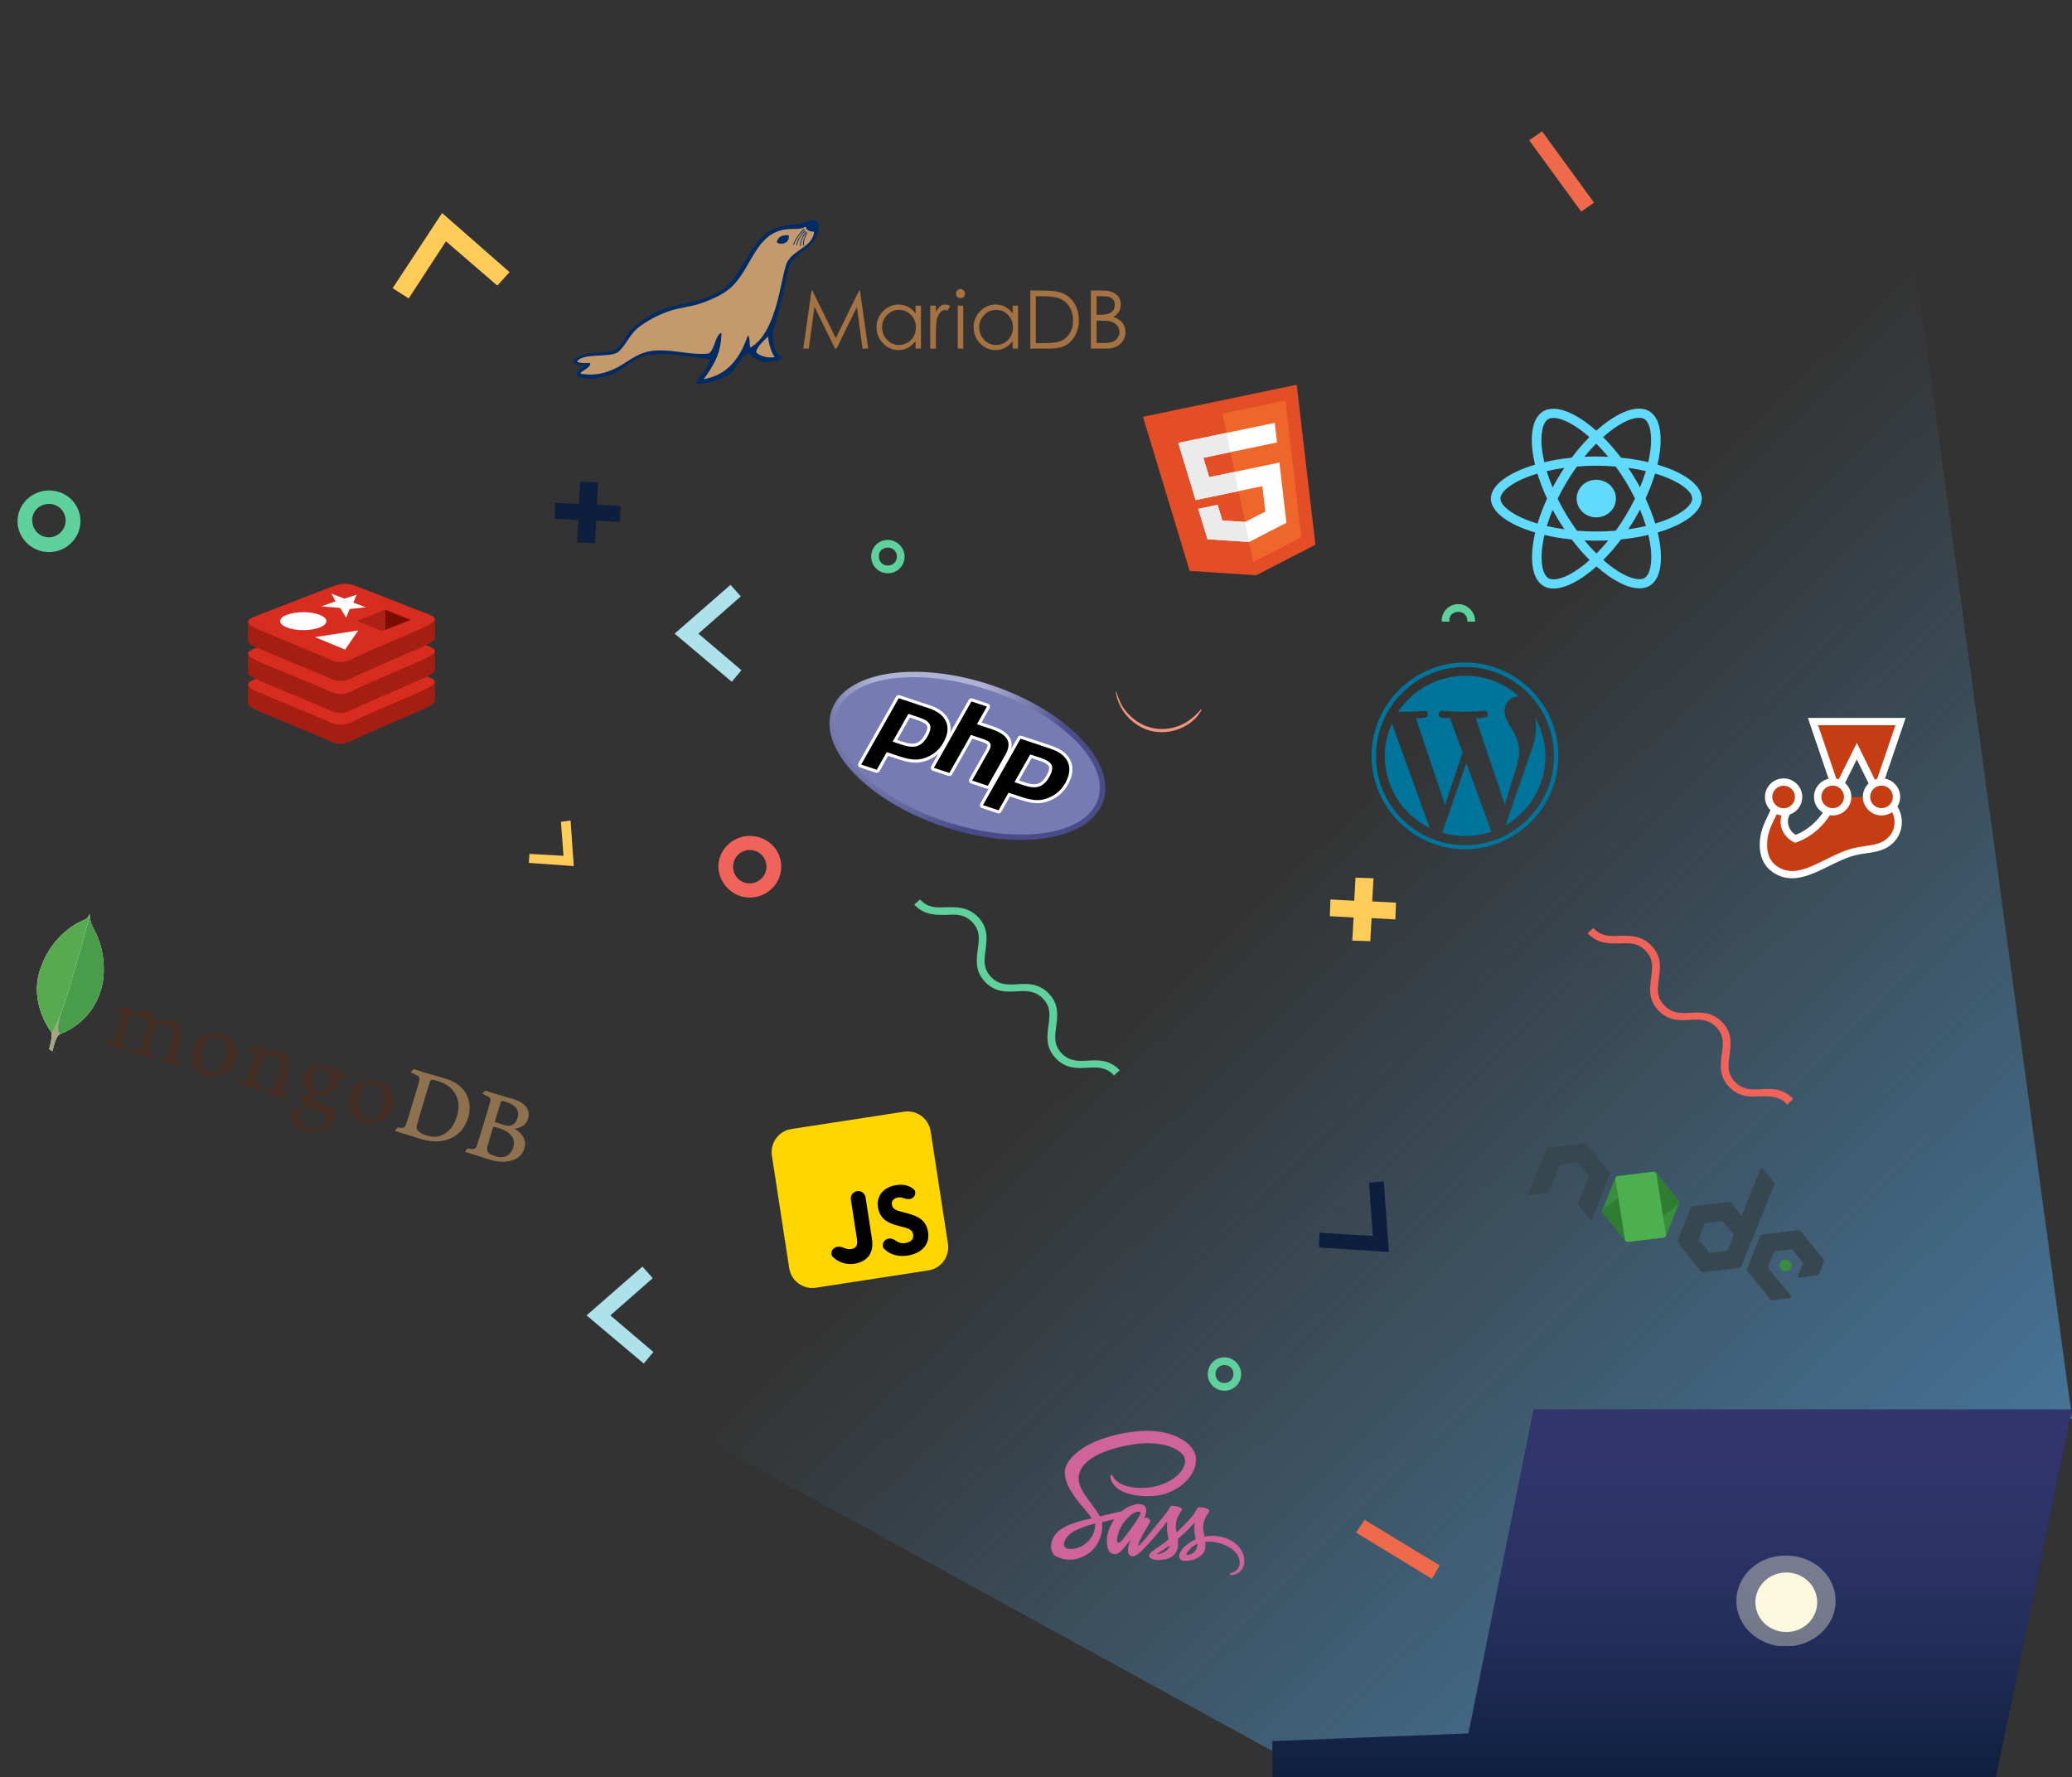 <svg width="710" height="609" viewBox="0 0 710 609" fill="none" xmlns="http://www.w3.org/2000/svg">
<rect x="0" y="0" width="710" height="609" fill="#333333" stroke="none"/>
<path d="M644 0L710 485.894L549.917 602H439.646L0.5 361L222.519 165L644 0Z" fill="url(#paint0_linear)"/>
<path d="M710 483L683.944 609H436V596.603L503.177 593.961L525.569 483H710Z" fill="#0E1F3D"/>
<path d="M710 483L683.944 609H436V596.603L503.177 593.961L525.569 483H710Z" fill="url(#paint1_linear)"/>
<g clip-path="url(#clip0)">
<path opacity="0.37" d="M595 548.604C595 557.134 602.533 564.208 612.102 564.208C621.467 564 629 557.134 629 548.604C629 539.866 621.467 533 611.898 533C602.533 533 595 539.866 595 548.604Z" fill="#FCF9DE"/>
<path d="M601.515 549.02C601.515 554.638 606.198 559.215 612.102 559.215C618.006 559.215 622.689 554.638 622.689 549.02C622.689 543.403 618.006 538.826 612.102 538.826C606.198 538.826 601.515 543.403 601.515 549.02Z" fill="#FCF9DE"/>
</g>
<g clip-path="url(#clip1)">
<path d="M256.924 307.55C262.867 307.55 267.709 302.709 267.709 296.989C267.709 291.048 262.867 286.427 256.924 286.427C250.981 286.427 246.139 291.268 246.139 296.989C246.359 302.709 250.981 307.55 256.924 307.55ZM256.924 291.268C260.226 291.268 262.647 293.908 262.647 296.989C262.647 300.069 260.005 302.709 256.924 302.709C253.622 302.709 251.201 300.069 251.201 296.989C251.201 293.688 253.842 291.268 256.924 291.268Z" fill="#EF635B"/>
<path d="M16.785 189.175C22.728 189.175 27.571 184.334 27.571 178.613C27.571 172.673 22.728 168.052 16.785 168.052C10.842 168.052 6 172.893 6 178.613C6 184.334 10.842 189.175 16.785 189.175ZM16.785 172.673C20.087 172.673 22.508 175.313 22.508 178.393C22.508 181.474 19.867 184.114 16.785 184.114C13.484 184.114 11.062 181.474 11.062 178.393C10.842 175.313 13.484 172.673 16.785 172.673Z" fill="#5ED19C"/>
<path d="M419.584 476.532C422.886 476.532 425.307 473.891 425.307 470.811C425.307 467.731 422.666 465.09 419.584 465.09C416.283 465.09 413.861 467.731 413.861 470.811C413.861 474.111 416.503 476.532 419.584 476.532ZM419.584 467.731C421.345 467.731 422.666 469.051 422.666 470.811C422.666 472.571 421.345 473.891 419.584 473.891C417.823 473.891 416.503 472.571 416.503 470.811C416.503 469.051 417.823 467.731 419.584 467.731Z" fill="#5ED19C"/>
<path d="M304.247 196.436C307.549 196.436 309.97 193.796 309.97 190.715C309.97 187.635 307.329 184.994 304.247 184.994C300.946 184.994 298.524 187.635 298.524 190.715C298.524 193.796 300.946 196.436 304.247 196.436ZM304.247 187.635C306.008 187.635 307.329 188.955 307.329 190.715C307.329 192.475 306.008 193.796 304.247 193.796C302.486 193.796 301.166 192.475 301.166 190.715C300.946 188.955 302.486 187.635 304.247 187.635Z" fill="#5ED19C"/>
<path d="M250.761 233.621L254.063 229.66L239.315 217.118L253.842 204.357L250.321 200.396L231.171 217.118L250.761 233.621Z" fill="#ADE2EB"/>
<path d="M220.59 467.224L223.891 463.264L209.144 450.722L223.671 437.961L220.149 434L201 450.722L220.59 467.224Z" fill="#ADE2EB"/>
<path d="M474.171 404.803L469.109 405.243L470.429 423.505L452.16 422.405L451.94 427.466L475.932 429.006L474.171 404.803Z" fill="#0E1F3D"/>
<path d="M195.514 281.147L192.212 281.587L193.092 293.248L181.427 292.588L181.207 295.669L196.614 296.769L195.514 281.147Z" fill="#FFCC5A"/>
<path d="M464.707 525.158L490.679 541L493.321 536.379L467.568 520.757L464.707 525.158Z" fill="#EF694B"/>
<path d="M190 177.762L198.144 178.202L197.704 185.903L203.867 186.123L204.307 178.422L212.451 178.862L212.671 173.361L204.527 172.921L204.967 165.22L198.804 165L198.364 172.701L190.22 172.261L190 177.762Z" fill="#0E1F3D"/>
<path d="M455.682 313.931L463.826 314.371L463.386 322.292L469.549 322.512L469.989 314.591L478.133 315.031L478.353 309.31L470.209 308.87L470.649 300.949L464.486 300.729L464.046 308.65L455.902 308.21L455.682 313.931Z" fill="#FFCC5A"/>
<path d="M381.726 368.498L383.707 366.738C380.185 362.997 376.223 363.217 372.701 363.437C369.399 363.657 366.318 363.657 363.677 360.797C361.035 357.937 361.476 355.076 361.916 351.776C362.356 348.255 363.016 344.295 359.495 340.554C355.973 336.814 352.011 337.034 348.489 337.254C344.967 337.474 342.106 337.474 339.465 334.614C336.823 331.753 337.264 328.893 337.704 325.592C338.144 322.072 338.804 318.111 335.283 314.371C331.761 310.63 327.799 310.851 324.277 310.851C320.755 311.071 317.894 311.071 315.253 308.21L313.272 309.97C316.793 313.711 320.755 313.491 324.277 313.491C327.799 313.271 330.66 313.271 333.302 316.131C335.943 318.992 335.503 321.852 335.063 325.152C334.622 328.673 333.962 332.633 337.484 336.374C341.005 340.114 344.967 339.894 348.489 339.674C351.791 339.454 354.872 339.454 357.514 342.315C360.155 345.175 359.715 348.035 359.274 351.336C358.834 354.856 358.174 358.817 361.696 362.557C365.217 366.298 369.179 366.078 372.701 365.858C376.223 365.638 379.084 365.638 381.726 368.498Z" fill="#5ED19C"/>
<path d="M382.386 236.921C382.386 236.921 382.386 237.581 382.606 238.461C382.826 239.341 383.266 240.882 384.147 242.422C385.687 245.502 389.649 249.463 394.932 250.563C400.435 251.663 405.277 249.683 408.139 247.482C409.459 246.382 410.56 245.282 411 244.402C411.66 243.522 411.88 243.082 411.66 243.082C411.44 242.862 410.34 244.842 407.478 246.822C404.837 248.803 399.995 250.563 394.932 249.463C389.87 248.363 386.348 244.842 384.587 241.982C382.826 238.901 382.606 236.701 382.386 236.921Z" fill="#F29680"/>
<path d="M134.543 98.743L140.046 102.264L152.813 82.681L170.421 97.863L174.603 93.243L151.492 73L134.543 98.743Z" fill="#FFCC5A"/>
<path d="M279.563 441.243C275.196 441.914 271.111 438.919 270.439 434.552L264.506 395.986C263.835 391.619 266.83 387.534 271.197 386.863L309.763 380.93C314.13 380.258 318.215 383.253 318.886 387.62L324.819 426.186C325.491 430.553 322.496 434.638 318.129 435.31L279.563 441.243Z" fill="#FFD600"/>
<path d="M303.258 424.999C304.269 424.078 305.778 424.26 306.871 425.082C307.763 425.751 308.814 426.147 310.207 425.933C312.228 425.622 313.134 424.455 312.92 423.065C312.664 421.402 311.476 420.98 309.104 420.354L307.805 420.021C304.057 419.07 301.43 417.56 300.822 413.61C300.262 409.97 302.623 406.771 306.978 406.101C309.342 405.737 311.295 406.076 312.994 407.394C313.948 408.135 313.8 409.547 312.893 410.345V410.345C311.913 411.206 310.473 410.875 309.243 410.443C308.755 410.272 308.229 410.242 307.629 410.335C306.2 410.554 305.434 411.595 305.615 412.774C305.839 414.23 306.836 414.68 309.067 415.26L310.366 415.592C314.784 416.72 317.4 418.163 318.024 422.218C318.696 426.586 315.614 429.511 310.983 430.224C307.468 430.765 304.921 429.755 303.085 428.064C302.182 427.233 302.35 425.826 303.258 424.999V424.999Z" fill="#000001"/>
<path d="M285.697 427.761C286.749 426.871 288.292 427.163 289.549 427.727C290.161 428.001 290.842 428.114 291.594 427.999C293.193 427.753 294.015 426.98 293.638 424.525L291.564 411.047C291.35 409.657 292.304 408.356 293.694 408.143V408.143C295.085 407.929 296.385 408.882 296.599 410.273L298.791 424.524C299.574 429.61 296.98 432.378 292.672 433.041C289.74 433.492 287.192 432.352 285.463 430.791C284.546 429.963 284.754 428.558 285.697 427.761V427.761Z" fill="#000001"/>
<path d="M146.49 242.296C143.075 244.078 125.384 251.351 121.617 253.314C117.851 255.277 115.759 255.259 112.783 253.837C109.807 252.415 90.981 244.811 87.587 243.189C85.891 242.378 85.002 241.696 85.002 241.051V234.582C85.002 234.582 109.513 229.246 113.471 227.826C117.43 226.405 118.799 226.355 122.169 227.588C125.538 228.821 145.672 232.454 148.999 233.674V240.053C148.999 240.693 148.233 241.411 146.493 242.3L146.49 242.296Z" fill="#A41E11"/>
<path d="M146.49 235.825C143.075 237.607 125.384 244.88 121.617 246.843C117.851 248.806 115.759 248.788 112.783 247.366C109.807 245.944 90.981 238.34 87.587 236.718C84.194 235.096 84.126 233.981 87.457 232.676L113.47 222.605C117.426 221.187 118.797 221.134 122.167 222.367C125.536 223.601 143.12 230.6 146.446 231.838C149.771 233.077 149.902 234.061 146.487 235.842L146.49 235.825Z" fill="#D82C20"/>
<path d="M146.49 231.746C143.075 233.528 125.384 240.802 121.617 242.765C117.851 244.728 115.759 244.709 112.783 243.287C109.807 241.865 90.981 234.261 87.587 232.639C85.891 231.828 85.002 231.146 85.002 230.501V224.032C85.002 224.032 109.513 218.696 113.471 217.276C117.43 215.856 118.799 215.805 122.169 217.038C125.538 218.272 145.672 221.904 148.999 223.124V229.504C148.999 230.143 148.233 230.861 146.493 231.75L146.49 231.746Z" fill="#A41E11"/>
<path d="M146.49 225.277C143.075 227.059 125.384 234.332 121.617 236.295C117.851 238.258 115.759 238.24 112.783 236.818C109.807 235.396 90.981 227.792 87.587 226.17C84.194 224.548 84.126 223.433 87.457 222.128L113.47 212.059C117.426 210.638 118.797 210.588 122.167 211.821C125.536 213.054 143.12 220.055 146.449 221.271C149.778 222.488 149.905 223.494 146.49 225.275V225.277Z" fill="#D82C20"/>
<path d="M146.49 220.806C143.075 222.588 125.384 229.862 121.617 231.826C117.851 233.791 115.759 233.771 112.783 232.349C109.807 230.927 90.981 223.323 87.587 221.701C85.891 220.89 85.002 220.208 85.002 219.563V213.09C85.002 213.09 109.513 207.754 113.471 206.334C117.43 204.914 118.799 204.863 122.169 206.096C125.538 207.33 145.672 210.962 148.999 212.182V218.562C148.999 219.201 148.233 219.919 146.493 220.808L146.49 220.806Z" fill="#A41E11"/>
<path d="M146.49 214.335C143.075 216.117 125.384 223.39 121.617 225.353C117.851 227.317 115.759 227.298 112.783 225.876C109.807 224.454 90.981 216.85 87.587 215.228C84.194 213.606 84.126 212.491 87.457 211.186L113.47 201.117C117.426 199.697 118.797 199.646 122.167 200.879C125.536 202.113 143.12 209.113 146.449 210.33C149.778 211.546 149.905 212.552 146.49 214.334V214.335Z" fill="#D82C20"/>
<path d="M118.597 211.668L116.592 208.334L110.188 207.757L114.966 206.034L113.533 203.387L118.005 205.134L122.223 203.753L121.083 206.488L125.382 208.1L119.837 208.677L118.597 211.668ZM107.915 218.306L122.744 216.029L118.265 222.598L107.915 218.306Z" fill="white"/>
<path d="M103.918 215.912C108.295 215.912 111.844 214.536 111.844 212.839C111.844 211.142 108.295 209.766 103.918 209.766C99.54 209.766 95.991 211.142 95.991 212.839C95.991 214.536 99.54 215.912 103.918 215.912Z" fill="white"/>
<path d="M140.715 212.391L131.943 215.856L131.936 208.921L140.715 212.391Z" fill="#7A0C00"/>
<path d="M131.945 215.856L130.994 216.229L122.23 212.764L131.94 208.923L131.945 215.856Z" fill="#AD2115"/>
<g clip-path="url(#clip2)">
<path d="M407.659 195.622L391.652 142.819L444.333 131.841L450.743 186.649L430.436 197.114L407.659 195.622Z" fill="#E34E26"/>
<path d="M418.909 141.728L429.497 192.541L445.917 184.079L440.442 137.241L418.909 141.728Z" fill="#EF662A"/>
<path d="M403.757 151.771L409.693 171.355L432.565 166.59L433.581 175.309L426.632 178.834L418.867 178.378L417.231 172.984L410.607 174.364L413.761 184.761L428.06 185.699L440.812 179.125L438.405 158.488L414.354 163.5L412.342 156.868L437.575 151.61L437.595 151.606L436.811 144.884L403.757 151.771Z" fill="white"/>
<path d="M420.284 148.327L403.757 151.771L409.693 171.355L424.442 168.282L423.067 161.684L414.354 163.5L412.342 156.868L421.659 154.927L420.284 148.327Z" fill="#EBEBEB"/>
<path d="M426.639 178.829L426.632 178.834L418.867 178.378L417.231 172.984L410.607 174.364L413.761 184.761L428.06 185.699L428.07 185.694L426.639 178.829Z" fill="#EBEBEB"/>
</g>
<g clip-path="url(#clip3)">
<path fill-rule="evenodd" clip-rule="evenodd" d="M172.068 377.233C171.907 377.217 171.654 377.505 171.6 377.687C171.205 378.89 170.209 382.094 169.553 384.277C169.535 384.337 169.589 384.486 169.681 384.514C170.129 384.681 171.219 385.042 172.165 385.326C173.477 385.72 174.294 385.768 174.776 385.715C176.038 385.499 176.912 384.472 177.304 383.169C178.188 380.229 176.45 378.483 173.368 377.557C173.164 377.463 172.554 377.28 172.068 377.233V377.233ZM175.869 393.149C176.771 390.148 175.044 387.811 171.017 386.6C170.834 386.545 169.561 386.13 169.238 386.099C169.137 386.102 168.997 386.126 168.97 386.217C168.323 388.369 167.263 391.785 166.954 393.147C166.841 393.741 167.023 394.688 167.469 395.086C167.927 395.554 169.16 395.991 170.014 396.247C172.424 396.972 174.931 396.271 175.869 393.149V393.149ZM166.345 373.695C166.65 373.787 167.538 374.153 169.888 374.859C172.115 375.528 173.903 376 176.069 376.651C178.724 377.448 182.103 379.488 180.919 383.429C180.336 385.369 178.498 386.502 176.47 386.719C176.37 386.722 176.352 386.783 176.434 386.84C178.805 388.247 180.59 390.502 179.697 393.472C178.823 396.383 176.436 397.682 173.435 398.036C171.609 398.247 169.522 397.884 167.478 397.27C165.921 396.802 161.796 395.364 159.459 394.728C159.242 394.564 160.028 393.61 160.296 393.492C160.854 393.627 161.29 393.725 161.925 393.717C162.813 393.753 162.977 393.538 163.472 392.332C163.852 391.289 164.982 387.53 165.784 384.863C166.886 381.195 167.663 378.718 167.997 377.497C168.249 376.548 168.005 376.144 167.388 375.76C166.896 375.513 166.079 375.135 165.404 374.834C165.297 374.636 166.125 373.761 166.345 373.695ZM143.073 387.259C143.633 388.055 144.994 388.728 146.275 389.113C147.923 389.608 149.661 389.801 151.677 388.853C153.731 387.884 155.534 385.98 156.609 382.403C157.638 378.977 157.164 375.794 154.971 373.351C153.728 371.952 151.893 370.972 149.635 370.293C148.964 370.092 148.314 369.929 147.863 369.992C147.753 370.025 147.458 370.234 147.412 370.385C147.169 370.973 145.766 375.641 144.946 378.369C144.099 381.188 142.915 385.129 142.839 385.602C142.703 386.057 142.706 386.818 143.073 387.259L143.073 387.259ZM141.813 366.323C142.393 366.497 144.592 367.257 145.66 367.578C147.583 368.156 148.983 368.478 152.614 369.569C155.665 370.486 157.983 372.074 159.349 374.17C161.002 376.75 161.369 379.736 160.404 382.948C159.028 387.526 156.13 389.53 153.569 390.413C151 391.327 147.98 391.411 144.075 390.237C142 389.613 138.448 388.48 135.497 387.56L135.467 387.551C135.396 387.232 136.112 386.291 136.365 386.334C137.186 386.481 137.408 386.515 137.85 386.483C138.564 386.433 138.786 386.136 139.215 385.042C139.935 382.978 140.661 380.453 141.517 377.603C142.127 375.573 143.351 371.61 143.672 370.319C143.9 369.231 143.524 368.82 142.663 368.363C142.233 368.135 141.659 367.83 140.832 367.483C140.774 367.233 141.605 366.459 141.812 366.323L141.813 366.323Z" fill="#8E714E"/>
<path fill-rule="evenodd" clip-rule="evenodd" d="M98.871 375.264C98.136 374.944 97.623 374.658 97.043 374.153C96.969 374.065 96.908 373.716 96.944 373.595C97.202 372.515 98.113 369.484 98.723 367.454C99.215 365.816 99.369 364.309 98.968 363.098C98.49 361.698 97.501 360.674 95.975 360.216C94.632 359.812 92.559 360.18 90.681 361.004C90.641 361.025 90.334 361.165 90.464 360.84C90.564 360.507 90.826 359.858 90.993 359.412C91.151 358.997 90.971 358.712 90.971 358.712C89.849 358.903 86.911 358.715 85.877 358.503C85.099 358.435 84.707 359.077 85.397 359.549L85.427 359.558C86.178 360.047 86.645 360.486 86.99 360.887C87.222 361.221 87.092 361.545 87.01 361.818C86.357 364.1 85.309 367.587 84.644 369.469C84.386 370.218 84.091 370.426 83.505 370.382L83.575 370.37C83.12 370.333 82.757 370.323 82.22 370.228C81.983 370.355 81.691 371.325 81.81 371.592C82.146 371.693 83.943 372.133 85.408 372.574C87.422 373.179 88.432 373.582 88.95 373.737C89.237 373.559 89.571 372.668 89.513 372.419C88.942 372.215 88.533 372.026 88.173 371.785C87.661 371.499 87.59 371.18 87.75 370.535C88.173 368.909 89.193 365.515 89.885 363.211C90.076 362.574 90.35 362.326 90.588 362.199C91.472 361.804 92.729 361.719 93.736 362.021C94.712 362.315 95.261 362.811 95.631 363.351C96.138 364.098 96.115 364.951 96.034 365.554C95.794 366.904 94.959 369.462 94.285 371.705C93.921 372.918 93.738 373.193 93.235 373.207C92.994 373.234 92.408 373.19 91.749 373.058C91.472 373.206 91.251 374.164 91.34 374.422C92.224 374.688 93.289 374.909 94.815 375.368C96.706 375.936 97.9 376.394 98.388 376.541C98.595 376.404 98.92 375.544 98.871 375.264V375.264ZM110.803 366.225C109.186 365.739 107.805 366.679 107.223 368.619C106.63 370.59 106.832 373.129 109.334 373.881C109.761 374.009 110.609 374.066 111.103 373.751C111.846 373.38 112.571 372.408 112.917 371.256C113.673 368.74 112.878 366.849 110.803 366.225L110.803 366.225ZM106.563 379.559C105.953 379.376 105.471 379.429 105.151 379.498C103.623 379.931 102.807 380.545 102.524 381.486C102.26 382.364 102.386 383.162 102.937 383.989C103.594 385.012 104.705 385.743 106.261 386.211C109.373 387.146 111.247 385.891 111.739 384.255C112.085 383.102 111.733 382.17 110.671 381.389C109.926 380.768 108.425 380.118 106.563 379.559V379.559ZM104.408 387.505C102.547 386.945 101.323 386.148 100.427 384.92C99.553 383.732 99.448 382.312 99.712 381.433C99.785 381.191 100.047 380.542 100.778 380.101C101.223 379.838 102.165 379.361 104.259 378.702C104.329 378.69 104.369 378.669 104.387 378.607C104.405 378.547 104.362 378.468 104.31 378.42C103.04 377.443 102.878 376.435 102.901 375.914L102.919 375.853C102.944 375.662 102.937 375.462 103.267 375.363C103.526 375.275 103.886 375.185 104.285 375.074C104.895 374.926 105.544 374.758 105.962 374.586C106.041 374.544 106.059 374.483 106.077 374.423C106.096 374.362 106.053 374.283 106 374.234C104.075 372.895 103.48 370.998 104.191 368.634C104.656 367.088 105.776 365.904 107.291 365.401C108.346 364.991 110.728 364.814 112.132 365.236L112.223 365.264C113.648 365.725 114.35 366.266 115.361 367C115.907 367.395 116.46 367.66 117.253 367.899C118.443 368.256 119.071 368.049 119.625 367.753C119.638 367.822 119.654 367.993 119.566 368.396C119.478 368.799 119.183 369.338 118.75 369.671C118.406 369.931 117.783 370.009 117.234 369.844L117.082 369.798C116.551 369.572 116.325 369.438 116.325 369.438L116.185 369.462C116.136 369.513 116.148 369.583 116.151 369.683L116.164 369.753C116.143 370.044 116.019 370.899 115.955 371.112C115.208 373.597 113.873 374.385 112.559 374.883C111.294 375.329 109.959 375.456 108.579 375.174C108.549 375.165 108.427 375.129 108.143 375.076C107.991 375.031 107.768 374.997 107.737 374.988L107.707 374.978C107.444 374.966 106.743 375.085 106.589 375.601C106.452 376.055 106.562 376.684 107.847 377.169C108.112 377.282 108.387 377.364 108.683 377.486C110.386 378.13 112.507 378.933 113.413 379.569C114.662 380.506 115.173 382.014 114.727 383.5C114.053 385.743 111.807 387.349 108.731 387.845C107.246 388.027 105.842 387.936 104.408 387.505V387.505ZM128.149 371.603C127.509 371.411 126.884 371.388 126.365 371.563C124.957 371.933 123.909 373.204 123.272 375.326C122.078 379.297 123.254 382.691 126.122 383.553C126.976 383.81 127.721 383.769 128.446 383.458C129.55 382.996 130.445 381.679 131.055 379.648C132.239 375.708 131.048 372.474 128.15 371.603L128.149 371.603ZM124.8 384.742C119.613 383.183 118.89 378.835 119.956 375.288C120.703 372.803 122.284 371.196 124.707 370.436C126.406 369.989 128.26 370.017 129.786 370.476C133.753 371.668 135.682 375.321 134.461 379.383C133.633 382.141 131.878 383.994 129.372 384.695C128.165 385.059 126.234 385.173 124.8 384.742L124.8 384.742V384.742ZM74.326 355.428C73.685 355.236 73.06 355.213 72.541 355.388C71.133 355.758 70.085 357.029 69.447 359.151C68.254 363.122 69.43 366.516 72.298 367.378C73.152 367.635 73.896 367.594 74.622 367.283C75.725 366.821 76.62 365.504 77.231 363.473C78.415 359.533 77.255 356.308 74.326 355.428ZM70.976 368.567C65.789 367.008 65.066 362.66 66.132 359.113C66.879 356.628 68.46 355.021 70.883 354.262C72.582 353.814 74.436 353.842 75.962 354.301C79.929 355.493 81.858 359.146 80.637 363.208C79.808 365.966 78.054 367.819 75.548 368.52C74.371 368.893 72.44 369.007 70.976 368.567ZM36.191 357.783C36.157 357.674 36.178 357.383 36.309 357.059C36.382 356.816 36.489 356.683 36.537 356.632C37.205 356.733 37.568 356.743 37.962 356.762C38.618 356.794 38.962 356.534 39.22 355.785C39.858 353.994 40.897 350.538 41.586 348.134L41.604 348.074C41.686 347.801 41.786 347.467 41.523 347.124C41.126 346.674 40.629 346.227 39.93 345.785C39.682 345.613 39.545 345.406 39.63 345.233C39.684 345.051 39.931 344.894 40.346 344.953C41.381 345.164 44.196 345.316 45.37 345.173C45.413 345.252 45.45 345.462 45.377 345.704L45.246 346.028C45.115 346.353 44.966 346.738 44.848 347.132C44.812 347.253 44.907 347.381 45.028 347.417C45.089 347.436 45.16 347.424 45.23 347.411C47.638 346.483 49.572 346.469 50.487 346.744C51.982 347.193 52.932 348.239 53.38 349.96C53.413 350.069 53.465 350.118 53.557 350.146C53.618 350.164 53.718 350.161 53.767 350.11C55.977 349.286 58.024 349.009 59.214 349.366C62.051 350.219 63.101 352.815 62.035 356.362C61.734 357.362 61.343 358.666 60.957 359.839C60.638 360.9 60.316 361.86 60.107 362.558C60.061 362.709 60.129 363.258 60.437 363.45C60.8 363.791 61.353 364.056 62.079 364.406L62.11 364.415C62.107 364.646 61.748 365.397 61.581 365.513C61.398 365.457 61.123 365.375 60.827 365.253C60.067 364.981 59.3 364.728 58.526 364.495C56.635 363.927 55.649 363.664 54.684 363.44C54.697 363.179 54.885 362.443 55.031 362.288C55.608 362.363 55.909 362.354 56.273 362.364C56.938 362.365 57.172 362.138 57.44 361.36C57.613 360.784 59.21 355.909 59.382 354.672C59.564 353.405 59.076 351.705 57.062 351.1C56.3 350.871 55.019 350.816 53.595 351.346C53.516 351.389 53.409 351.522 53.382 351.613L53.373 351.643C53.304 352.316 53.085 353.044 52.748 354.166L52.156 356.136C51.746 357.5 51.332 358.764 51.072 359.743C50.871 360.41 51.223 360.681 51.522 360.903C51.696 360.988 51.808 361.055 51.952 361.132C52.208 361.275 52.465 361.418 52.865 361.637C52.889 361.777 52.771 362.171 52.579 362.477C52.494 362.65 52.405 362.722 52.366 362.743C51.337 362.401 50.279 362.05 48.723 361.582C48.265 361.445 47.462 361.237 46.791 361.035C46.242 360.87 45.714 360.744 45.409 360.653C45.397 360.583 45.399 360.352 45.499 360.019C45.581 359.746 45.706 359.552 45.786 359.51C45.947 359.525 46.078 359.532 46.231 359.578C46.615 359.627 46.939 359.658 47.262 359.689C47.827 359.694 48.091 359.476 48.322 358.818C48.869 357.33 50.264 353.023 50.378 351.867C50.54 349.999 49.798 348.817 48.18 348.331C47.234 348.047 45.907 348.144 44.713 348.579C44.524 348.654 44.31 348.92 44.228 349.193L43.691 350.981C43.035 353.164 42.215 355.892 41.89 357.084C41.812 357.456 41.806 357.917 42.462 358.28C42.606 358.356 42.832 358.49 43.128 358.612L43.65 358.868C43.656 359.068 43.407 359.787 43.212 359.992C42.907 359.901 42.55 359.761 42.122 359.632C41.491 359.409 40.676 359.131 39.761 358.856C38.693 358.535 37.921 358.336 37.302 358.183C36.893 357.994 36.557 357.893 36.191 357.783V357.783Z" fill="#442D22"/>
<path fill-rule="evenodd" clip-rule="evenodd" d="M17.955 360.235L16.832 359.435C16.832 359.435 18.888 353.145 16.736 352.003C15.739 349.786 39.39 277.507 22.546 353.484C22.546 353.484 20.372 353.855 19.553 355.361C18.713 356.828 17.955 360.235 17.955 360.235V360.235Z" fill="white"/>
<path fill-rule="evenodd" clip-rule="evenodd" d="M17.955 360.235L16.832 359.435C16.832 359.435 18.888 353.145 16.736 352.003C15.739 349.786 39.39 277.507 22.546 353.484C22.546 353.484 20.372 353.855 19.553 355.361C18.713 356.828 17.955 360.235 17.955 360.235V360.235Z" fill="#A6A385"/>
<path fill-rule="evenodd" clip-rule="evenodd" d="M20.466 354.314C20.466 354.314 33.571 350.452 35.48 334.798C36.261 323.234 31.498 317.936 31.268 316.379C30.858 315.198 30.696 313.299 30.696 313.299L22.108 343.537C22.099 343.567 18.393 352.468 20.467 354.314" fill="white"/>
<path fill-rule="evenodd" clip-rule="evenodd" d="M20.466 354.314C20.466 354.314 33.571 350.452 35.48 334.798C36.261 323.234 31.498 317.936 31.268 316.379C30.858 315.198 30.696 313.299 30.696 313.299L22.108 343.537C22.099 343.567 18.393 352.468 20.467 354.314" fill="#499D4A"/>
<path fill-rule="evenodd" clip-rule="evenodd" d="M17.785 353.938C17.785 353.938 9.597 343.875 13.897 331.782C18.166 319.68 27.241 315.83 28.972 315.161C30.179 314.466 30.319 314.111 30.672 313.159C30.903 314.716 25.06 333.716 24.477 335.986C22.155 344.708 18.979 352.512 17.785 353.938Z" fill="white"/>
<path fill-rule="evenodd" clip-rule="evenodd" d="M17.785 353.938C17.785 353.938 9.597 343.875 13.897 331.782C18.166 319.68 27.241 315.83 28.972 315.161C30.179 314.466 30.319 314.111 30.672 313.159C30.903 314.716 25.06 333.716 24.477 335.986C22.155 344.708 18.979 352.512 17.785 353.938Z" fill="#58AA50"/>
</g>
<g clip-path="url(#clip4)">
<path d="M284.931 243.502C280.468 256.912 297.7 274.723 323.418 283.283C349.137 291.842 373.605 287.909 378.069 274.498C382.532 261.088 365.3 243.277 339.581 234.717C313.863 226.158 289.395 230.091 284.931 243.502Z" fill="url(#paint2_radial)"/>
<path d="M324.018 281.48C348.732 289.705 372.117 286.308 376.249 273.893C380.381 261.478 363.696 244.745 338.981 236.52C314.267 228.295 290.882 231.692 286.751 244.107C282.619 256.522 299.304 273.255 324.018 281.48Z" fill="#777BB3"/>
<path d="M309.305 254.709C311.337 255.385 312.978 255.519 314.181 255.106C315.372 254.697 316.446 253.66 317.373 252.023C318.238 250.492 318.497 249.308 318.141 248.505C317.777 247.684 316.642 246.951 314.769 246.328L311.522 245.247L306.665 253.831L309.305 254.709ZM294.918 262.486C294.768 262.436 294.647 262.321 294.589 262.174C294.532 262.026 294.543 261.862 294.621 261.724L307.491 238.977C307.616 238.758 307.88 238.657 308.122 238.737L318.406 242.16C321.638 243.235 323.754 244.906 324.695 247.125C325.641 249.356 325.308 251.923 323.705 254.755C323.052 255.909 322.254 256.917 321.334 257.751C320.413 258.586 319.331 259.282 318.118 259.821C316.659 260.484 315.149 260.814 313.632 260.799C312.139 260.785 310.335 260.43 308.269 259.742L304.105 258.357L300.897 264.025C300.773 264.245 300.508 264.346 300.266 264.266L294.918 262.486Z" fill="black"/>
<path d="M311.772 245.886L314.603 246.829C316.863 247.581 317.485 248.334 317.654 248.716C317.935 249.35 317.677 250.403 316.908 251.763C316.047 253.284 315.07 254.241 314.005 254.607C312.915 254.981 311.39 254.847 309.472 254.208L307.445 253.534L311.772 245.886ZM318.572 241.659L308.289 238.236C307.805 238.075 307.276 238.277 307.027 238.717L294.157 261.464C294.001 261.738 293.978 262.068 294.093 262.363C294.208 262.657 294.45 262.886 294.752 262.987L300.1 264.766C300.583 264.927 301.112 264.726 301.361 264.286L304.354 258.996L308.102 260.243C310.221 260.949 312.081 261.313 313.631 261.327C315.223 261.343 316.808 260.998 318.341 260.301C319.604 259.74 320.732 259.014 321.694 258.143C322.656 257.271 323.489 256.219 324.169 255.016C325.856 252.035 326.198 249.311 325.185 246.922C324.181 244.556 321.957 242.785 318.572 241.659ZM305.885 254.127L309.138 255.21C311.294 255.928 313.034 256.059 314.358 255.605C315.681 255.151 316.84 254.044 317.837 252.283C318.793 250.593 319.056 249.263 318.628 248.294C318.198 247.325 316.968 246.503 314.936 245.827L311.272 244.607L305.885 254.127V254.127ZM318.239 242.661C321.333 243.69 323.322 245.246 324.205 247.328C325.087 249.41 324.767 251.798 323.241 254.495C322.612 255.605 321.857 256.561 320.974 257.36C320.091 258.161 319.067 258.82 317.899 259.338C316.501 259.973 315.08 260.284 313.635 260.27C312.189 260.258 310.457 259.914 308.435 259.241L303.855 257.717L300.433 263.765L295.085 261.985L307.955 239.238L318.239 242.661" fill="white"/>
<path d="M332.933 267.951C332.782 267.901 332.661 267.786 332.604 267.639C332.546 267.492 332.558 267.327 332.635 267.19L338.33 257.125C338.871 256.168 339.066 255.416 338.879 255.009C338.764 254.76 338.336 254.264 336.756 253.738L332.932 252.465L325.774 265.118C325.649 265.338 325.385 265.439 325.143 265.358L319.837 263.593C319.686 263.542 319.566 263.428 319.508 263.281C319.45 263.133 319.462 262.968 319.54 262.831L332.41 240.084C332.534 239.864 332.799 239.764 333.041 239.844L338.347 241.61C338.497 241.66 338.618 241.774 338.676 241.922C338.733 242.069 338.722 242.234 338.644 242.371L335.538 247.862L339.651 249.231C342.785 250.273 344.728 251.528 345.591 253.067C346.47 254.636 346.252 256.605 344.943 258.919L338.954 269.505C338.829 269.725 338.565 269.825 338.323 269.745L332.933 267.951Z" fill="black"/>
<path d="M338.513 241.109L333.208 239.343C332.724 239.182 332.195 239.384 331.946 239.824L319.076 262.57C318.92 262.845 318.897 263.175 319.012 263.469C319.127 263.764 319.369 263.993 319.671 264.093L324.976 265.859C325.46 266.02 325.989 265.819 326.238 265.379L333.182 253.105L336.59 254.239C338.167 254.764 338.387 255.208 338.395 255.226C338.457 255.36 338.425 255.875 337.865 256.864L332.171 266.929C332.016 267.203 331.993 267.533 332.108 267.828C332.223 268.123 332.465 268.351 332.766 268.452L338.156 270.246C338.64 270.407 339.169 270.205 339.418 269.765L345.407 259.18C346.812 256.695 347.03 254.553 346.055 252.812C345.124 251.152 343.084 249.817 339.818 248.73L336.318 247.565L339.108 242.632C339.264 242.357 339.287 242.028 339.172 241.733C339.057 241.438 338.815 241.209 338.513 241.109ZM338.18 242.111L334.758 248.158L339.485 249.731C342.459 250.721 344.339 251.918 345.126 253.322C345.913 254.726 345.696 256.505 344.478 258.659L338.49 269.244L333.1 267.45L338.794 257.385C339.442 256.241 339.631 255.376 339.363 254.791C339.094 254.207 338.28 253.689 336.923 253.237L332.683 251.826L325.31 264.857L320.004 263.092L332.874 240.345L338.18 242.111Z" fill="white"/>
<path d="M351.045 268.601C353.078 269.277 354.718 269.41 355.922 268.998C357.113 268.589 358.186 267.552 359.113 265.914C359.979 264.384 360.237 263.2 359.881 262.396C359.517 261.575 358.383 260.843 356.51 260.219L353.262 259.138L348.406 267.722L351.045 268.601ZM336.659 276.377C336.508 276.327 336.387 276.213 336.33 276.065C336.272 275.918 336.284 275.753 336.361 275.616L349.232 252.869C349.356 252.649 349.621 252.548 349.863 252.629L360.146 256.051C363.378 257.127 365.494 258.797 366.435 261.017C367.381 263.247 367.048 265.814 365.445 268.647C364.792 269.801 363.995 270.809 363.075 271.643C362.153 272.478 361.071 273.174 359.858 273.712C358.4 274.375 356.889 274.705 355.373 274.69C353.88 274.677 352.075 274.322 350.009 273.634L345.845 272.248L342.638 277.917C342.513 278.137 342.249 278.238 342.007 278.157L336.659 276.377Z" fill="black"/>
<path d="M353.512 259.778L356.343 260.72C358.604 261.472 359.225 262.225 359.394 262.607C359.675 263.241 359.417 264.295 358.649 265.654C357.787 267.176 356.811 268.133 355.746 268.498C354.655 268.872 353.13 268.738 351.212 268.1L349.185 267.425L353.512 259.778ZM360.313 255.55L350.029 252.128C349.546 251.967 349.017 252.168 348.768 252.608L335.897 275.355C335.742 275.63 335.719 275.959 335.834 276.254C335.949 276.549 336.19 276.778 336.492 276.878L341.84 278.658C342.324 278.819 342.853 278.618 343.102 278.178L346.095 272.888L349.842 274.135C351.962 274.84 353.822 275.205 355.371 275.219C356.964 275.234 358.549 274.889 360.082 274.193C361.345 273.632 362.473 272.906 363.434 272.034C364.396 271.163 365.229 270.111 365.91 268.908C367.597 265.926 367.939 263.203 366.925 260.813C365.922 258.448 363.697 256.677 360.313 255.55ZM347.626 268.019L350.879 269.102C353.035 269.819 354.775 269.951 356.098 269.497C357.422 269.043 358.581 267.936 359.577 266.175C360.533 264.484 360.797 263.154 360.368 262.186C359.938 261.217 358.708 260.394 356.676 259.718L353.012 258.499L347.626 268.019ZM359.979 256.552C363.073 257.582 365.062 259.138 365.945 261.219C366.828 263.301 366.507 265.69 364.981 268.386C364.353 269.497 363.597 270.452 362.715 271.252C361.832 272.052 360.807 272.711 359.639 273.23C358.242 273.865 356.82 274.176 355.375 274.162C353.929 274.149 352.197 273.806 350.176 273.133L345.595 271.609L342.174 277.656L336.826 275.876L349.696 253.13L359.979 256.552" fill="white"/>
</g>
<path d="M348.843 104.737V119.452H347V116.931C345.331 118.944 343.423 119.951 341.278 119.951C339.132 119.951 337.317 119.185 335.831 117.651C334.364 116.099 333.63 114.261 333.63 112.136C333.63 109.993 334.373 108.164 335.859 106.649C337.344 105.116 339.123 104.349 341.195 104.349C343.579 104.349 345.514 105.374 347 107.425V104.737H348.843ZM347.11 112.164C347.11 110.483 346.55 109.069 345.432 107.924C344.313 106.76 342.937 106.178 341.305 106.178C339.691 106.178 338.325 106.779 337.206 107.979C336.088 109.162 335.528 110.566 335.528 112.192C335.528 113.818 336.097 115.231 337.234 116.432C338.371 117.614 339.728 118.205 341.305 118.205C342.901 118.205 344.267 117.633 345.404 116.487C346.541 115.342 347.11 113.901 347.11 112.164" fill="#A57242"/>
<path d="M353.043 119.452V99.555H357.142C359.948 99.555 362.002 99.767 363.304 100.192C364.625 100.599 365.762 101.254 366.715 102.16C367.669 103.047 368.402 104.137 368.916 105.43C369.429 106.723 369.686 108.238 369.686 109.975C369.686 111.693 369.283 113.319 368.476 114.852C367.687 116.367 366.605 117.513 365.23 118.289C363.873 119.065 361.91 119.452 359.343 119.452H353.043V119.452ZM354.941 117.568H357.225C359.609 117.568 361.333 117.448 362.396 117.208C363.478 116.968 364.423 116.496 365.23 115.794C366.037 115.074 366.651 114.206 367.073 113.189C367.495 112.173 367.706 111.009 367.706 109.698C367.706 108.386 367.458 107.176 366.963 106.067C366.486 104.959 365.798 104.044 364.9 103.324C364.001 102.603 362.937 102.123 361.709 101.883C360.498 101.624 358.71 101.495 356.344 101.495H354.941V117.568" fill="#A57242"/>
<path d="M327.576 100.636C327.576 100.211 327.722 99.841 328.016 99.527C328.328 99.213 328.694 99.056 329.116 99.056C329.556 99.056 329.923 99.213 330.216 99.527C330.528 99.823 330.684 100.192 330.684 100.636C330.684 101.06 330.528 101.43 330.216 101.744C329.923 102.04 329.556 102.187 329.116 102.187C328.694 102.187 328.328 102.03 328.016 101.716C327.722 101.402 327.576 101.042 327.576 100.636ZM328.181 104.737H330.079V119.452H328.181V104.737Z" fill="#A57242"/>
<path d="M275.257 119.452L278.063 99.555H278.366L286.398 115.878L294.376 99.555H294.678L297.512 119.452H295.559L293.633 105.208L286.646 119.452H286.151L279.081 105.097L277.155 119.452H275.257Z" fill="#A57242"/>
<path d="M315.575 104.737V119.452H313.731V116.931C312.063 118.944 310.155 119.951 308.01 119.951C305.864 119.951 304.048 119.185 302.563 117.651C301.096 116.099 300.362 114.261 300.362 112.136C300.362 109.993 301.105 108.164 302.591 106.649C304.076 105.116 305.855 104.349 307.927 104.349C310.311 104.349 312.246 105.374 313.731 107.425V104.737H315.575ZM313.842 112.164C313.841 110.483 313.282 109.069 312.164 107.924C311.045 106.76 309.669 106.178 308.037 106.178C306.423 106.178 305.057 106.779 303.938 107.979C302.82 109.162 302.26 110.566 302.26 112.192C302.26 113.818 302.829 115.231 303.966 116.432C305.103 117.614 306.46 118.205 308.037 118.205C309.633 118.205 310.999 117.633 312.136 116.487C313.273 115.342 313.841 113.901 313.842 112.164" fill="#A57242"/>
<path d="M318.758 104.737H320.683V106.871C321.197 106.003 321.692 105.365 322.169 104.959C322.664 104.552 323.205 104.349 323.792 104.349C324.397 104.349 325.002 104.515 325.607 104.848L324.617 106.455C324.342 106.289 324.058 106.206 323.764 106.206C323.196 106.206 322.655 106.501 322.141 107.093C321.646 107.684 321.279 108.451 321.041 109.393C320.802 110.317 320.683 112.007 320.683 114.464V119.452H318.758V104.737Z" fill="#A57242"/>
<path d="M373.805 99.555H377.711C379.784 99.555 381.352 99.98 382.415 100.83C383.497 101.661 384.038 102.862 384.038 104.432C384.038 105.301 383.818 106.104 383.378 106.843C382.956 107.564 382.333 108.146 381.507 108.589C382.865 109.033 383.892 109.698 384.588 110.584C385.304 111.471 385.661 112.524 385.661 113.744C385.661 115.388 385.065 116.755 383.873 117.845C382.681 118.917 381.141 119.452 379.252 119.452H373.805V99.555V99.555ZM375.758 101.495V107.869H376.886C378.61 107.869 379.894 107.591 380.737 107.037C381.581 106.483 382.003 105.615 382.003 104.432C382.003 102.474 380.682 101.495 378.041 101.495H375.758V101.495ZM375.758 109.864V117.513H378.206C379.619 117.513 380.655 117.374 381.315 117.097C381.993 116.801 382.544 116.358 382.965 115.767C383.387 115.157 383.598 114.538 383.598 113.91C383.598 113.282 383.479 112.728 383.24 112.247C383.002 111.767 382.644 111.342 382.168 110.972C381.709 110.603 381.15 110.326 380.49 110.141C379.848 109.956 378.637 109.864 376.859 109.864H375.758Z" fill="#A57242"/>
<path fill-rule="evenodd" clip-rule="evenodd" d="M278.63 75.358C277.33 75.4 277.741 75.777 274.932 76.474C272.094 77.177 268.628 76.961 265.573 78.252C256.452 82.106 254.622 95.276 246.331 99.994C240.133 103.521 233.88 103.802 228.258 105.577C224.564 106.744 220.522 109.138 217.175 112.044C214.577 114.3 214.509 116.284 211.794 119.114C208.89 122.141 200.253 119.165 196.339 123.798C197.6 125.083 198.153 125.443 200.638 125.109C200.123 126.092 197.09 126.92 197.684 128.365C198.309 129.885 205.641 130.916 212.306 126.862C215.41 124.974 217.882 122.253 222.717 121.604C228.972 120.764 236.179 122.142 243.421 123.195C242.347 126.42 240.191 128.565 238.464 131.134C237.929 131.714 239.538 131.779 241.374 131.429C244.676 130.606 247.056 129.944 249.548 128.483C252.609 126.687 253.073 122.084 256.829 121.088C258.922 124.329 264.614 125.094 268.147 122.502C265.047 121.618 264.191 114.972 265.237 112.044C266.228 109.272 267.207 104.837 268.205 101.173C269.276 97.237 269.672 92.277 270.969 90.272C272.92 87.256 275.075 86.221 276.947 84.52C278.818 82.819 280.531 81.163 280.475 77.272C280.457 76.018 279.814 75.32 278.63 75.358V75.358Z" fill="#002B64"/>
<path d="M199.031 128.088C203.777 128.772 206.664 128.088 210.475 126.422C213.718 125.005 216.85 122.084 220.68 120.846C226.305 119.028 232.473 120.848 238.485 121.211C239.949 121.3 241.404 121.301 242.84 121.143C245.08 119.757 245.033 114.569 247.213 114.094C247.149 121.372 244.187 125.733 241.09 129.955C247.618 128.794 251.525 124.99 254.163 119.909C254.964 118.369 255.647 116.712 256.252 114.975C257.186 115.697 256.656 117.896 257.126 119.087C261.623 116.563 264.198 110.805 265.903 104.981C267.875 98.24 268.683 91.415 269.955 89.42C271.197 87.473 273.129 86.273 274.893 85.027C276.898 83.61 278.686 82.133 278.994 79.433C276.88 79.236 276.391 78.744 276.079 77.67C275.021 78.271 274.047 78.4 272.948 78.433C271.994 78.462 270.946 78.419 269.665 78.552C259.078 79.647 257.733 91.403 250.947 98.067C250.454 98.552 249.92 99.004 249.355 99.428C246.979 101.212 244.063 102.487 241.382 103.519C237.043 105.19 232.917 105.309 228.845 106.751C225.856 107.809 222.819 109.344 220.364 111.037C219.75 111.46 219.172 111.893 218.64 112.331C217.199 113.518 216.253 114.836 215.339 116.191C214.395 117.588 213.484 119.025 212.096 120.397C209.846 122.622 201.44 121.046 198.48 123.11C198.15 123.339 197.888 123.615 197.71 123.946C199.325 124.685 200.403 124.232 202.261 124.439C202.505 126.214 198.428 127.27 199.031 128.088V128.088Z" fill="#C49A6C"/>
<path fill-rule="evenodd" clip-rule="evenodd" d="M263.172 115.295C263.299 117.332 264.473 121.374 265.509 122.356C263.479 122.853 259.983 122.032 259.086 120.589C259.547 118.507 261.945 116.603 263.172 115.295V115.295Z" fill="#C49A6C"/>
<path fill-rule="evenodd" clip-rule="evenodd" d="M266.146 82.962C267.645 84.273 270.789 83.221 270.227 80.613C267.899 80.419 266.55 81.215 266.146 82.962Z" fill="#002B64"/>
<path d="M276.594 79.915C276.196 80.757 275.433 81.843 275.433 83.987C275.429 84.355 275.155 84.608 275.151 84.04C275.171 81.944 275.722 81.038 276.307 79.848C276.579 79.36 276.742 79.561 276.594 79.915Z" fill="#002B64"/>
<path d="M276.193 79.597C275.723 80.401 274.59 81.867 274.403 84.003C274.369 84.37 274.073 84.596 274.118 84.03C274.322 81.945 275.227 80.639 275.914 79.505C276.225 79.043 276.372 79.258 276.193 79.597Z" fill="#002B64"/>
<path d="M275.827 79.177C275.291 79.938 273.548 81.698 273.184 83.811C273.118 84.173 272.805 84.375 272.897 83.814C273.274 81.753 274.777 80.133 275.556 79.061C275.905 78.627 276.033 78.854 275.827 79.177V79.177Z" fill="#002B64"/>
<path d="M275.501 78.708C274.864 79.385 272.786 81.63 272.131 83.67C272.015 84.019 271.677 84.175 271.847 83.633C272.507 81.645 274.327 79.505 275.248 78.555C275.654 78.174 275.749 78.417 275.501 78.708Z" fill="#002B64"/>
<path d="M474.52 259C474.52 269.9 480.78 279.29 489.92 283.696L476.956 247.87C475.45 251.348 474.52 255.06 474.52 259ZM520.55 257.608C520.55 254.248 519.274 251.808 518.23 250.072C516.838 247.752 515.564 245.898 515.564 243.58C515.564 241.03 517.536 238.71 520.204 238.71H520.552C515.68 234.188 509.188 231.52 502 231.52C497.452 231.56 492.983 232.712 488.982 234.874C484.981 237.036 481.569 240.144 479.044 243.926H480.784C483.684 243.926 488.088 243.578 488.088 243.578C489.596 243.462 489.712 245.664 488.32 245.898C488.32 245.898 486.812 246.13 485.19 246.13L495.162 275.81L501.19 257.838L496.9 246.128L494 245.9C492.492 245.784 492.724 243.58 494.116 243.58C494.116 243.58 498.636 243.928 501.304 243.928C504.204 243.928 508.608 243.58 508.608 243.58C510.116 243.464 510.232 245.666 508.84 245.9C508.84 245.9 507.332 246.132 505.71 246.132L515.68 275.7L518.48 266.54C519.64 262.714 520.566 260.048 520.566 257.612L520.55 257.608ZM502.464 261.434L494.232 285.32C496.666 286.016 499.332 286.48 502 286.48C505.246 286.48 508.26 285.88 511.16 284.972C511.044 284.856 511.044 284.74 510.928 284.624L502.464 261.434ZM526.116 245.9L526.348 248.7C526.348 251.5 525.884 254.614 524.262 258.556L515.914 282.788C524.03 278.034 529.594 269.222 529.594 259.02C529.478 254.266 528.202 249.86 526.114 245.92L526.116 245.9ZM502 227C484.376 227 470 241.376 470 259C470 276.624 484.376 291 502 291C519.624 291 534 276.624 534 259C534 241.376 519.624 227 502 227ZM502 289.608C485.188 289.608 471.508 275.928 471.508 259C471.521 250.917 474.737 243.169 480.453 237.453C486.169 231.737 493.917 228.521 502 228.508C510.083 228.521 517.831 231.737 523.547 237.453C529.263 243.169 532.479 250.917 532.492 259C532.492 275.928 518.812 289.608 502 289.608V289.608Z" fill="#00749A"/>
</g>
<path d="M612.454 378.508L614.435 376.528C610.913 372.787 606.951 373.007 603.429 373.227C600.128 373.447 597.046 373.447 594.405 370.587C591.764 367.726 592.204 364.866 592.644 361.566C593.084 358.045 593.745 354.085 590.223 350.344C586.701 346.604 582.739 346.824 579.217 347.044C575.696 347.264 572.834 347.264 570.193 344.403C567.552 341.543 567.992 338.683 568.432 335.382C568.872 331.862 569.533 327.901 566.011 324.161C562.489 320.42 558.527 320.64 555.005 320.64C551.484 320.86 548.622 320.86 545.981 318L544 319.76C547.522 323.501 551.484 323.281 555.005 323.281C558.527 323.061 561.389 323.061 564.03 325.921C566.671 328.781 566.231 331.642 565.791 334.942C565.351 338.463 564.69 342.423 568.212 346.164C571.734 349.904 575.696 349.684 579.217 349.464C582.519 349.244 585.601 349.244 588.242 352.104C590.883 354.965 590.443 357.825 590.003 361.126C589.563 364.646 588.902 368.606 592.424 372.347C595.946 376.087 599.908 375.867 603.429 375.647C606.951 375.647 609.813 375.647 612.454 378.508Z" fill="#EF635B"/>
<path d="M524 48.08L541.829 72.504L546.231 69.423L528.402 45L524 48.08Z" fill="#EF694B"/>
<g clip-path="url(#clip5)">
<path d="M419.051 526.758C416.763 526.141 414.632 526.147 412.747 526.509C412.469 525.124 412.15 523.891 412.267 523.069C412.406 522.115 412.421 521.513 412.865 520.45C413.309 519.386 414.378 517.999 414.413 517.871C414.432 517.752 414.459 517.154 413.148 516.778C411.837 516.403 410.627 516.359 410.404 516.67C410.181 516.981 409.707 517.705 409.315 518.479C408.753 519.62 405.178 523.225 403.194 525.09C402.988 524.096 402.816 523.222 402.909 522.586C403.049 521.632 403.063 521.029 403.507 519.966C403.951 518.903 405.02 517.516 405.056 517.388C405.075 517.269 405.102 516.67 403.791 516.295C402.48 515.92 401.27 515.876 401.047 516.187C400.824 516.498 400.457 517.279 399.958 517.996C399.471 518.716 394.317 524.96 392.975 526.589C392.293 527.421 391.714 528.074 391.305 528.513C390.896 528.951 391.282 528.548 391.242 528.592C390.892 528.964 390.697 529.173 390.697 529.173L390.694 529.185C390.427 529.457 390.151 529.711 390.061 529.686C389.997 529.669 390.106 528.775 390.648 527.657C391.802 525.314 394.013 521.775 394.039 521.63C394.057 521.566 394.461 520.947 393.599 520.337C392.762 519.735 392.272 520.22 392.195 520.199C392.118 520.178 391.998 520.365 391.998 520.365C391.998 520.365 394.229 516.307 391.216 515.477C389.327 514.956 386.154 516.302 384.346 517.829C383.406 518.053 381.408 518.522 379.291 519.028C378.483 519.219 377.643 519.428 376.851 519.61L376.753 519.417C374.179 514.504 368.189 509.876 369.917 504.701C370.545 502.82 372.596 497.969 386.48 495.233C397.852 492.991 405.478 496.567 406.029 499.999C406.807 504.9 398.321 511.273 387.609 509.576C383.529 508.934 381.871 506.823 381.507 506.103C381.124 505.349 381.055 505.303 380.819 505.362C380.437 505.45 380.493 506.044 380.533 506.399C380.617 507.291 381.498 509.077 383.47 510.393C385.199 511.545 389.75 513.171 395.967 512.541C402.935 511.828 409.72 506.392 409.841 500.319C409.965 494.137 400.939 489.61 391.028 490.339C385.125 490.78 378.478 492.174 373.207 494.953C366.944 498.244 365.03 502.1 364.896 503.883C364.395 510.237 371.596 516.452 374.113 520.275C373.923 520.319 373.745 520.366 373.583 520.405C371.698 520.767 364.465 522.344 361.915 525.418C359.033 528.897 360.314 532.324 361.587 533.088C365.522 535.454 370.477 534.518 373.81 531.645C377.129 528.77 378.109 524.119 377.599 521.732L377.582 521.644L379.095 521.234C380.076 520.967 381.033 520.734 381.87 520.537C381.154 521.539 380.497 522.778 379.814 524.657C379.014 526.863 379.128 530.037 380.023 531.524C380.422 532.171 381.057 532.36 381.452 532.469C382.857 532.856 383.816 531.866 384.903 530.663C386.24 529.199 387.55 527.437 387.55 527.437C387.55 527.437 385.121 532.515 387.737 533.236C388.695 533.5 389.995 532.521 390.605 532L390.602 532.013C390.602 532.013 390.638 531.982 390.713 531.906C390.789 531.841 390.862 531.774 390.934 531.705L390.941 531.679C391.507 531.119 392.783 529.83 394.754 527.658C397.298 524.857 400.003 521.22 400.003 521.22C400.003 521.22 399.881 522.261 399.901 524.031C399.914 525.082 400.234 526.314 400.42 527.482C399.889 527.915 399.574 528.159 399.574 528.159L399.584 528.175C399.164 528.501 398.699 528.842 398.222 529.179C396.49 530.383 394.441 531.734 394.096 532.191C393.688 532.726 393.615 533.188 393.989 533.677C394.263 534.028 394.861 534.248 395.526 534.377C396.722 534.623 397.62 534.554 398.078 534.487C398.78 534.432 399.603 534.287 400.446 533.968C401.984 533.372 403.133 532.241 403.551 530.426C403.784 529.429 403.733 528.368 403.592 527.336C403.753 527.201 403.913 527.066 404.078 526.919C406.91 524.515 409.364 521.69 409.364 521.69C409.364 521.69 409.242 522.732 409.262 524.502C409.275 525.401 409.51 526.445 409.697 527.461C407.38 528.491 405.699 529.957 404.966 531.023C403.612 532.993 403.928 534.142 404.975 534.678C405.444 534.918 406.223 534.884 406.822 534.801C407.546 534.767 408.453 534.616 409.345 534.27C410.883 533.673 412.472 532.692 412.899 530.893C413.086 530.063 413.092 529.196 413.01 528.346C414.802 528.123 416.988 528.312 419.542 529.361C425.039 531.592 425.181 535.463 424.555 536.889C423.929 538.316 422.516 538.808 422.049 538.956C421.586 539.09 421.434 539.145 421.423 539.334C421.4 539.618 421.582 539.654 421.941 539.698C422.434 539.751 425.263 539.304 426.121 536.591C427.245 533.109 424.972 528.348 419.051 526.758ZM371.157 529.509C368.712 531.054 365.855 531.107 364.915 530.132C363.896 529.093 365.205 526.187 368.119 524.633C369.891 523.688 372.055 522.961 373.463 522.535C373.777 522.443 374.253 522.312 374.819 522.151C374.91 522.121 374.968 522.109 374.968 522.109C375.071 522.083 375.191 522.047 375.311 522.011C375.305 525.372 373.732 527.889 371.157 529.509ZM387.46 523.925C386.368 525.347 383.856 529.079 383.09 528.62C382.428 528.231 382.852 524.998 384.707 522.202C385.645 520.792 387.238 519.246 388.074 518.705C389.426 517.837 390.655 517.762 390.805 518.313C390.968 519.02 388.144 523.038 387.46 523.925ZM397.286 532.477C396.966 532.54 396.683 532.572 396.589 532.464C396.514 532.388 396.771 532.252 396.771 532.252C396.771 532.252 398.608 531.118 399.364 530.568C399.796 530.246 400.309 529.878 400.866 529.452L400.824 529.606C400.316 531.451 398.215 532.195 397.286 532.477ZM406.568 532.884C406.406 532.674 406.562 532.207 407.661 530.911C408.091 530.395 408.976 529.578 410.293 528.934C410.315 529.354 410.289 529.746 410.181 530.089C409.533 532.391 407.663 532.8 406.568 532.884Z" fill="#CF649A"/>
</g>
<path d="M566.382 401.54L554.469 402.979C554.023 403.033 553.648 403.314 553.484 403.717L549.115 414.493C548.951 414.895 549.025 415.358 549.308 415.707L556.852 425.045C557.137 425.386 557.586 425.568 558.029 425.522L569.946 424.076C570.391 424.022 570.767 423.741 570.93 423.338L575.3 412.562C575.463 412.159 575.389 411.696 575.107 411.347L567.56 402.018C567.415 401.842 567.232 401.714 567.031 401.632C566.829 401.55 566.609 401.515 566.382 401.54Z" fill="#388E3C"/>
<path d="M612.518 431.541L610.534 431.784C610.46 431.789 610.404 431.839 610.375 431.909L609.647 433.706C609.618 433.776 609.624 433.85 609.674 433.906L610.928 435.461C610.978 435.518 611.055 435.549 611.13 435.543L613.113 435.301C613.188 435.295 613.252 435.249 613.28 435.179L614.009 433.382C614.037 433.312 614.023 433.234 613.974 433.178L612.719 431.623C612.695 431.595 612.659 431.572 612.628 431.559C612.597 431.547 612.555 431.539 612.518 431.541Z" fill="#388E3C"/>
<path d="M607.795 405.036L604.133 400.475C604.012 400.327 603.834 400.255 603.649 400.288C603.467 400.314 603.312 400.431 603.243 400.601L596.765 416.575L593.379 412.379C593.234 412.203 593.052 412.075 592.85 411.993C592.649 411.911 592.428 411.876 592.202 411.902L580.288 413.34C579.843 413.394 579.467 413.675 579.304 414.078L574.934 424.854C574.771 425.257 574.845 425.719 575.127 426.069L582.671 435.406C582.957 435.747 583.406 435.929 583.849 435.883L595.765 434.437C596.211 434.383 596.586 434.102 596.75 433.699L607.948 406.081C608.09 405.733 608.028 405.329 607.795 405.036ZM591.548 428.686L586.132 429.34C585.932 429.367 585.722 429.282 585.597 429.123L582.167 424.882C582.034 424.72 582.002 424.508 582.074 424.33L584.06 419.434C584.135 419.248 584.305 419.118 584.513 419.095L589.929 418.44L589.921 418.437C590.026 418.425 590.125 418.447 590.218 418.485C590.311 418.523 590.394 418.584 590.464 418.657L593.887 422.895C594.02 423.058 594.051 423.269 593.976 423.455L591.991 428.351C591.918 428.529 591.749 428.659 591.548 428.686Z" fill="#37474F"/>
<path d="M566.382 401.54L549.115 414.493C548.951 414.895 549.025 415.358 549.308 415.707L556.852 425.045C557.137 425.386 557.586 425.568 558.029 425.522L575.3 412.562C575.463 412.159 575.389 411.696 575.107 411.347L567.56 402.018C567.415 401.842 567.232 401.714 567.031 401.632C566.829 401.55 566.609 401.515 566.382 401.54Z" fill="#2E7D32"/>
<path d="M566.382 401.54L554.469 402.979C554.023 403.033 553.648 403.314 553.484 403.717L556.852 425.045C557.137 425.386 557.586 425.568 558.029 425.522L569.946 424.076C570.391 424.022 570.767 423.741 570.93 423.338L567.56 402.018C567.415 401.842 567.232 401.714 567.031 401.632C566.829 401.55 566.609 401.515 566.382 401.54Z" fill="#4CAF50"/>
<path d="M624.725 431.358L617.178 422.029C617.033 421.853 616.85 421.725 616.649 421.643C616.447 421.561 616.227 421.526 616 421.551L604.087 422.99C603.641 423.044 603.259 423.34 603.093 423.751L598.742 434.48C598.573 434.899 598.643 435.369 598.926 435.718L606.47 445.056C606.76 445.408 607.202 445.587 607.647 445.533L613.149 444.868C613.651 444.81 613.882 444.218 613.565 443.819L605.962 434.539C605.833 434.369 605.801 434.158 605.876 433.972L607.858 429.084C607.934 428.898 608.1 428.776 608.293 428.746L613.717 428.095C613.821 428.083 613.923 428.097 614.016 428.135C614.109 428.173 614.193 428.234 614.252 428.311L617.687 432.564C617.815 432.715 617.847 432.926 617.775 433.105L616.157 437.094C616.088 437.265 616.115 437.465 616.227 437.61C616.343 437.747 616.521 437.819 616.711 437.797L622.586 436.968C622.941 436.914 623.256 436.671 623.394 436.331L624.905 432.604C625.075 432.186 625.007 431.707 624.725 431.358Z" fill="#37474F"/>
<path d="M551.346 401.605L543.799 392.275C543.654 392.099 543.471 391.971 543.27 391.889C543.068 391.807 542.848 391.772 542.621 391.798L530.708 393.236C530.262 393.29 529.88 393.586 529.714 393.997L523.711 408.801C523.642 408.972 523.669 409.172 523.781 409.317C523.894 409.462 524.08 409.537 524.262 409.512L530.14 408.675C530.503 408.624 530.81 408.378 530.948 408.038L534.479 399.33C534.555 399.144 534.724 399.014 534.914 398.992L540.338 398.341C540.442 398.329 540.544 398.343 540.637 398.381C540.73 398.419 540.814 398.48 540.88 398.561L544.319 402.806C544.436 402.961 544.471 403.165 544.395 403.351L540.865 412.058C540.726 412.399 540.776 412.789 541.001 413.079L544.636 417.773C544.757 417.921 544.935 417.994 545.117 417.968C545.298 417.943 545.457 417.818 545.526 417.647L551.526 402.85C551.696 402.432 551.628 401.954 551.346 401.605Z" fill="#37474F"/>
<g clip-path="url(#clip6)">
<path d="M583.137 170.838C583.137 166.252 577.142 161.906 567.951 159.211C570.072 150.236 569.13 143.096 564.976 140.811C564.019 140.274 562.9 140.02 561.677 140.02V143.167C562.355 143.167 562.9 143.294 563.356 143.534C565.359 144.634 566.228 148.825 565.551 154.216C565.389 155.542 565.124 156.939 564.799 158.364C561.913 157.687 558.761 157.165 555.447 156.826C553.458 154.216 551.396 151.845 549.32 149.771C554.121 145.495 558.628 143.153 561.692 143.153V140.006C557.641 140.006 552.339 142.772 546.978 147.569C541.617 142.8 536.314 140.063 532.264 140.063V143.209C535.313 143.209 539.835 145.538 544.636 149.785C542.574 151.859 540.512 154.216 538.553 156.826C535.224 157.165 532.073 157.687 529.186 158.378C528.847 156.967 528.597 155.598 528.42 154.286C527.728 148.896 528.582 144.705 530.57 143.59C531.012 143.336 531.587 143.223 532.264 143.223V140.077C531.027 140.077 529.907 140.331 528.935 140.867C524.797 143.153 523.869 150.279 526.004 159.225C516.843 161.934 510.878 166.266 510.878 170.838C510.878 175.424 516.873 179.77 526.063 182.465C523.942 191.439 524.885 198.579 529.038 200.865C529.996 201.401 531.115 201.655 532.352 201.655C536.403 201.655 541.705 198.889 547.066 194.092C552.427 198.861 557.73 201.599 561.78 201.599C563.017 201.599 564.137 201.345 565.109 200.809C569.248 198.523 570.175 191.397 568.04 182.451C577.172 179.756 583.137 175.41 583.137 170.838ZM563.96 161.426C563.415 163.246 562.737 165.123 561.972 167C561.368 165.871 560.734 164.742 560.042 163.613C559.365 162.484 558.643 161.384 557.921 160.311C560.013 160.608 562.031 160.974 563.96 161.426ZM557.214 176.454C556.065 178.359 554.887 180.165 553.665 181.844C551.47 182.027 549.246 182.126 547.007 182.126C544.783 182.126 542.559 182.027 540.379 181.858C539.157 180.179 537.964 178.387 536.815 176.496C535.696 174.648 534.68 172.771 533.752 170.88C534.665 168.989 535.696 167.098 536.8 165.25C537.949 163.345 539.128 161.539 540.35 159.86C542.545 159.676 544.769 159.578 547.007 159.578C549.231 159.578 551.455 159.676 553.635 159.846C554.858 161.525 556.051 163.317 557.2 165.208C558.319 167.056 559.335 168.933 560.263 170.824C559.335 172.714 558.319 174.605 557.214 176.454ZM561.972 174.619C562.767 176.51 563.444 178.401 564.004 180.235C562.075 180.687 560.042 181.068 557.936 181.364C558.658 180.278 559.379 179.163 560.057 178.02C560.734 176.891 561.368 175.748 561.972 174.619ZM547.037 189.675C545.667 188.321 544.297 186.811 542.942 185.16C544.268 185.216 545.623 185.259 546.993 185.259C548.377 185.259 549.747 185.23 551.087 185.16C549.762 186.811 548.392 188.321 547.037 189.675ZM536.079 181.364C533.987 181.068 531.969 180.701 530.04 180.249C530.585 178.429 531.262 176.553 532.028 174.676C532.632 175.805 533.266 176.933 533.958 178.062C534.65 179.191 535.357 180.292 536.079 181.364ZM546.963 152C548.333 153.355 549.703 154.865 551.058 156.516C549.732 156.459 548.377 156.417 547.007 156.417C545.623 156.417 544.253 156.445 542.913 156.516C544.238 154.865 545.608 153.355 546.963 152ZM536.064 160.311C535.342 161.398 534.621 162.513 533.943 163.655C533.266 164.784 532.632 165.913 532.028 167.042C531.233 165.151 530.556 163.26 529.996 161.426C531.925 160.989 533.958 160.608 536.064 160.311ZM522.735 177.978C517.521 175.847 514.148 173.053 514.148 170.838C514.148 168.622 517.521 165.814 522.735 163.698C524.001 163.176 525.386 162.71 526.814 162.273C527.654 165.038 528.759 167.917 530.128 170.866C528.773 173.801 527.683 176.665 526.859 179.417C525.401 178.98 524.016 178.5 522.735 177.978ZM530.659 198.142C528.656 197.041 527.787 192.85 528.464 187.46C528.626 186.134 528.891 184.737 529.215 183.311C532.102 183.989 535.254 184.511 538.568 184.85C540.556 187.46 542.618 189.831 544.695 191.905C539.893 196.18 535.386 198.523 532.323 198.523C531.66 198.509 531.1 198.382 530.659 198.142ZM565.595 187.389C566.287 192.78 565.433 196.97 563.444 198.085C563.003 198.339 562.428 198.452 561.751 198.452C558.702 198.452 554.18 196.124 549.379 191.877C551.441 189.802 553.503 187.446 555.462 184.835C558.79 184.497 561.942 183.975 564.829 183.283C565.168 184.708 565.433 186.077 565.595 187.389ZM571.265 177.978C569.999 178.5 568.614 178.965 567.186 179.403C566.346 176.637 565.241 173.759 563.872 170.81C565.227 167.875 566.317 165.01 567.141 162.259C568.599 162.696 569.984 163.176 571.28 163.698C576.494 165.829 579.867 168.622 579.867 170.838C579.852 173.053 576.479 175.861 571.265 177.978Z" fill="#61DAFB"/>
<path d="M546.993 177.286C550.71 177.286 553.724 174.399 553.724 170.838C553.724 167.276 550.71 164.389 546.993 164.389C543.275 164.389 540.262 167.276 540.262 170.838C540.262 174.399 543.275 177.286 546.993 177.286Z" fill="#61DAFB"/>
<path d="M499.736 218.441C503.037 218.441 505.458 215.801 505.458 212.721C505.458 209.64 502.817 207 499.736 207C496.434 207 494.013 209.64 494.013 212.721C493.793 215.801 496.434 218.441 499.736 218.441ZM499.736 209.64C501.497 209.64 502.817 210.961 502.817 212.721C502.817 214.481 501.497 215.801 499.736 215.801C497.975 215.801 496.654 214.481 496.654 212.721C496.434 210.961 497.975 209.64 499.736 209.64Z" fill="#5ED19C"/>
</g>
<g clip-path="url(#clip7)">
<path d="M649.87 273.054C649.87 270.229 647.568 267.939 644.73 267.939C644.547 267.939 644.367 267.949 644.19 267.967L651.249 247.249H621.248L628.298 267.949C628.195 267.943 628.091 267.939 627.986 267.939C625.147 267.939 622.846 270.229 622.846 273.054C622.846 275.337 624.35 277.27 626.425 277.927C625.329 279.817 623.95 281.519 622.384 282.989C620.254 284.988 617.817 286.503 615.181 287.437C612.043 285.833 610.561 282.265 611.898 279.137C612.049 278.784 612.203 278.426 612.351 278.07C614.624 277.542 616.318 275.513 616.318 273.09C616.318 270.266 614.017 267.976 611.178 267.976C608.34 267.976 606.038 270.266 606.038 273.09C606.038 274.823 606.905 276.352 608.228 277.278C606.956 280.16 605.086 283.176 604.504 286.672C603.805 290.862 604.501 295.309 608.143 297.821C616.624 303.67 625.831 294.195 635.537 291.813C639.055 290.95 642.917 291.089 646.016 289.303C648.344 287.961 649.878 285.738 650.314 283.243C650.744 280.777 650.117 278.322 648.674 276.332C649.42 275.444 649.87 274.301 649.87 273.054ZM633.125 273.072C633.125 273.066 633.126 273.06 633.126 273.054C633.126 271.199 632.133 269.574 630.648 268.678L636.259 257.388L641.88 268.798C640.499 269.715 639.59 271.278 639.59 273.054C639.59 273.091 639.592 273.128 639.593 273.165L633.125 273.072Z" fill="#C63D14"/>
<path d="M651.125 273.054C651.125 269.947 648.875 267.355 645.912 266.801L653 246H619.497L626.596 266.843C623.736 267.477 621.59 270.02 621.59 273.054C621.59 275.332 622.8 277.333 624.614 278.458C623.742 279.751 622.707 280.967 621.522 282.08C619.642 283.845 617.548 285.183 615.29 286.063C613.016 284.642 612.055 281.961 613.053 279.626L613.131 279.443C613.18 279.329 613.229 279.215 613.278 279.1C615.776 278.233 617.573 275.868 617.573 273.09C617.573 269.581 614.704 266.727 611.178 266.727C607.652 266.727 604.783 269.581 604.783 273.09C604.783 274.861 605.514 276.465 606.692 277.62C606.478 278.073 606.254 278.533 606.023 279.004C604.947 281.205 603.727 283.699 603.265 286.468C602.348 291.968 603.827 296.364 607.428 298.847C609.613 300.354 611.832 300.947 614.065 300.947C618.27 300.947 622.523 298.845 626.683 296.789C629.679 295.308 632.778 293.777 635.838 293.026C636.977 292.746 638.148 292.578 639.389 292.4C641.848 292.047 644.392 291.682 646.645 290.384C649.257 288.878 651.045 286.353 651.55 283.456C651.984 280.969 651.462 278.479 650.188 276.366C650.782 275.401 651.125 274.266 651.125 273.054ZM648.614 273.054C648.614 275.185 646.872 276.919 644.729 276.919C642.588 276.919 640.845 275.185 640.845 273.054C640.845 270.922 642.588 269.188 644.729 269.188C646.872 269.188 648.614 270.922 648.614 273.054ZM649.498 248.498L643.239 266.866C642.968 266.931 642.703 267.013 642.446 267.111L636.264 254.56L630.063 267.037C629.795 266.945 629.519 266.869 629.236 266.813L622.999 248.498H649.498ZM627.986 269.188C630.128 269.188 631.87 270.922 631.87 273.054C631.87 275.185 630.128 276.919 627.986 276.919C625.844 276.919 624.101 275.185 624.101 273.054C624.101 270.922 625.844 269.188 627.986 269.188ZM611.178 269.225C613.32 269.225 615.063 270.959 615.063 273.09C615.063 275.222 613.32 276.956 611.178 276.956C609.036 276.956 607.294 275.222 607.294 273.09C607.294 270.959 609.036 269.225 611.178 269.225ZM649.077 283.029C648.699 285.196 647.354 287.088 645.387 288.222C643.554 289.278 641.356 289.594 639.03 289.928C637.784 290.106 636.496 290.291 635.237 290.6C631.908 291.417 628.684 293.01 625.566 294.551C619.327 297.635 613.939 300.298 608.858 296.794C605.136 294.228 605.308 289.479 605.742 286.876C606.144 284.466 607.23 282.245 608.28 280.098C608.462 279.726 608.639 279.362 608.812 279.001C609.333 279.208 609.887 279.349 610.465 279.413C609.396 282.925 611.077 286.744 614.607 288.548L615.09 288.795L615.602 288.614C618.393 287.625 620.964 286.038 623.245 283.897C624.719 282.513 625.986 280.982 627.028 279.346C627.34 279.393 627.66 279.417 627.986 279.417C631.512 279.417 634.381 276.563 634.381 273.054C634.381 271.166 633.55 269.469 632.235 268.303L636.254 260.216L640.314 268.457C639.096 269.617 638.334 271.248 638.334 273.054C638.334 276.563 641.203 279.417 644.729 279.417C646.084 279.417 647.341 278.995 648.376 278.277C649.095 279.741 649.363 281.388 649.077 283.029Z" fill="white"/>
</g>
<defs>
<linearGradient id="paint0_linear" x1="795.018" y1="757.58" x2="392.614" y2="344.475" gradientUnits="userSpaceOnUse">
<stop stop-color="#54A2EB"/>
<stop offset="1" stop-color="#56ABE3" stop-opacity="0"/>
</linearGradient>
<linearGradient id="paint1_linear" x1="573" y1="483" x2="573" y2="609" gradientUnits="userSpaceOnUse">
<stop stop-color="#33356D"/>
<stop offset="1" stop-color="#4C4F98" stop-opacity="0"/>
</linearGradient>
<radialGradient id="paint2_radial" cx="0" cy="0" r="1" gradientUnits="userSpaceOnUse" gradientTransform="translate(318.132 237.061) rotate(18.408) scale(64.449 63.886)">
<stop stop-color="#AEB2D5"/>
<stop offset="0.3" stop-color="#AEB2D5"/>
<stop offset="0.75" stop-color="#484C89"/>
<stop offset="1" stop-color="#484C89"/>
</radialGradient>
<clipPath id="clip0">
<rect width="34" height="31" fill="white" transform="matrix(-1 0 0 1 629 533)"/>
</clipPath>
<clipPath id="clip1">
<rect width="567" height="468" fill="white" transform="matrix(-1 0 0 1 573 73)"/>
</clipPath>
<clipPath id="clip2">
<rect width="68" height="68" fill="white" transform="translate(384 140.871) rotate(-11.77)"/>
</clipPath>
<clipPath id="clip3">
<rect width="176.77" height="50.085" fill="white" transform="translate(20.414 310) rotate(16.726)"/>
</clipPath>
<clipPath id="clip4">
<rect width="101" height="54" fill="white" transform="translate(292.11 217.435) rotate(18.408)"/>
</clipPath>
<clipPath id="clip5">
<rect width="67.793" height="51.027" fill="white" transform="translate(370.595 483) rotate(15.405)"/>
</clipPath>
<clipPath id="clip6">
<rect width="124" height="84" fill="white" transform="translate(485 129)"/>
</clipPath>
<clipPath id="clip7">
<rect width="50" height="55" fill="white" transform="translate(603 246)"/>
</clipPath>
</defs>
</svg>
